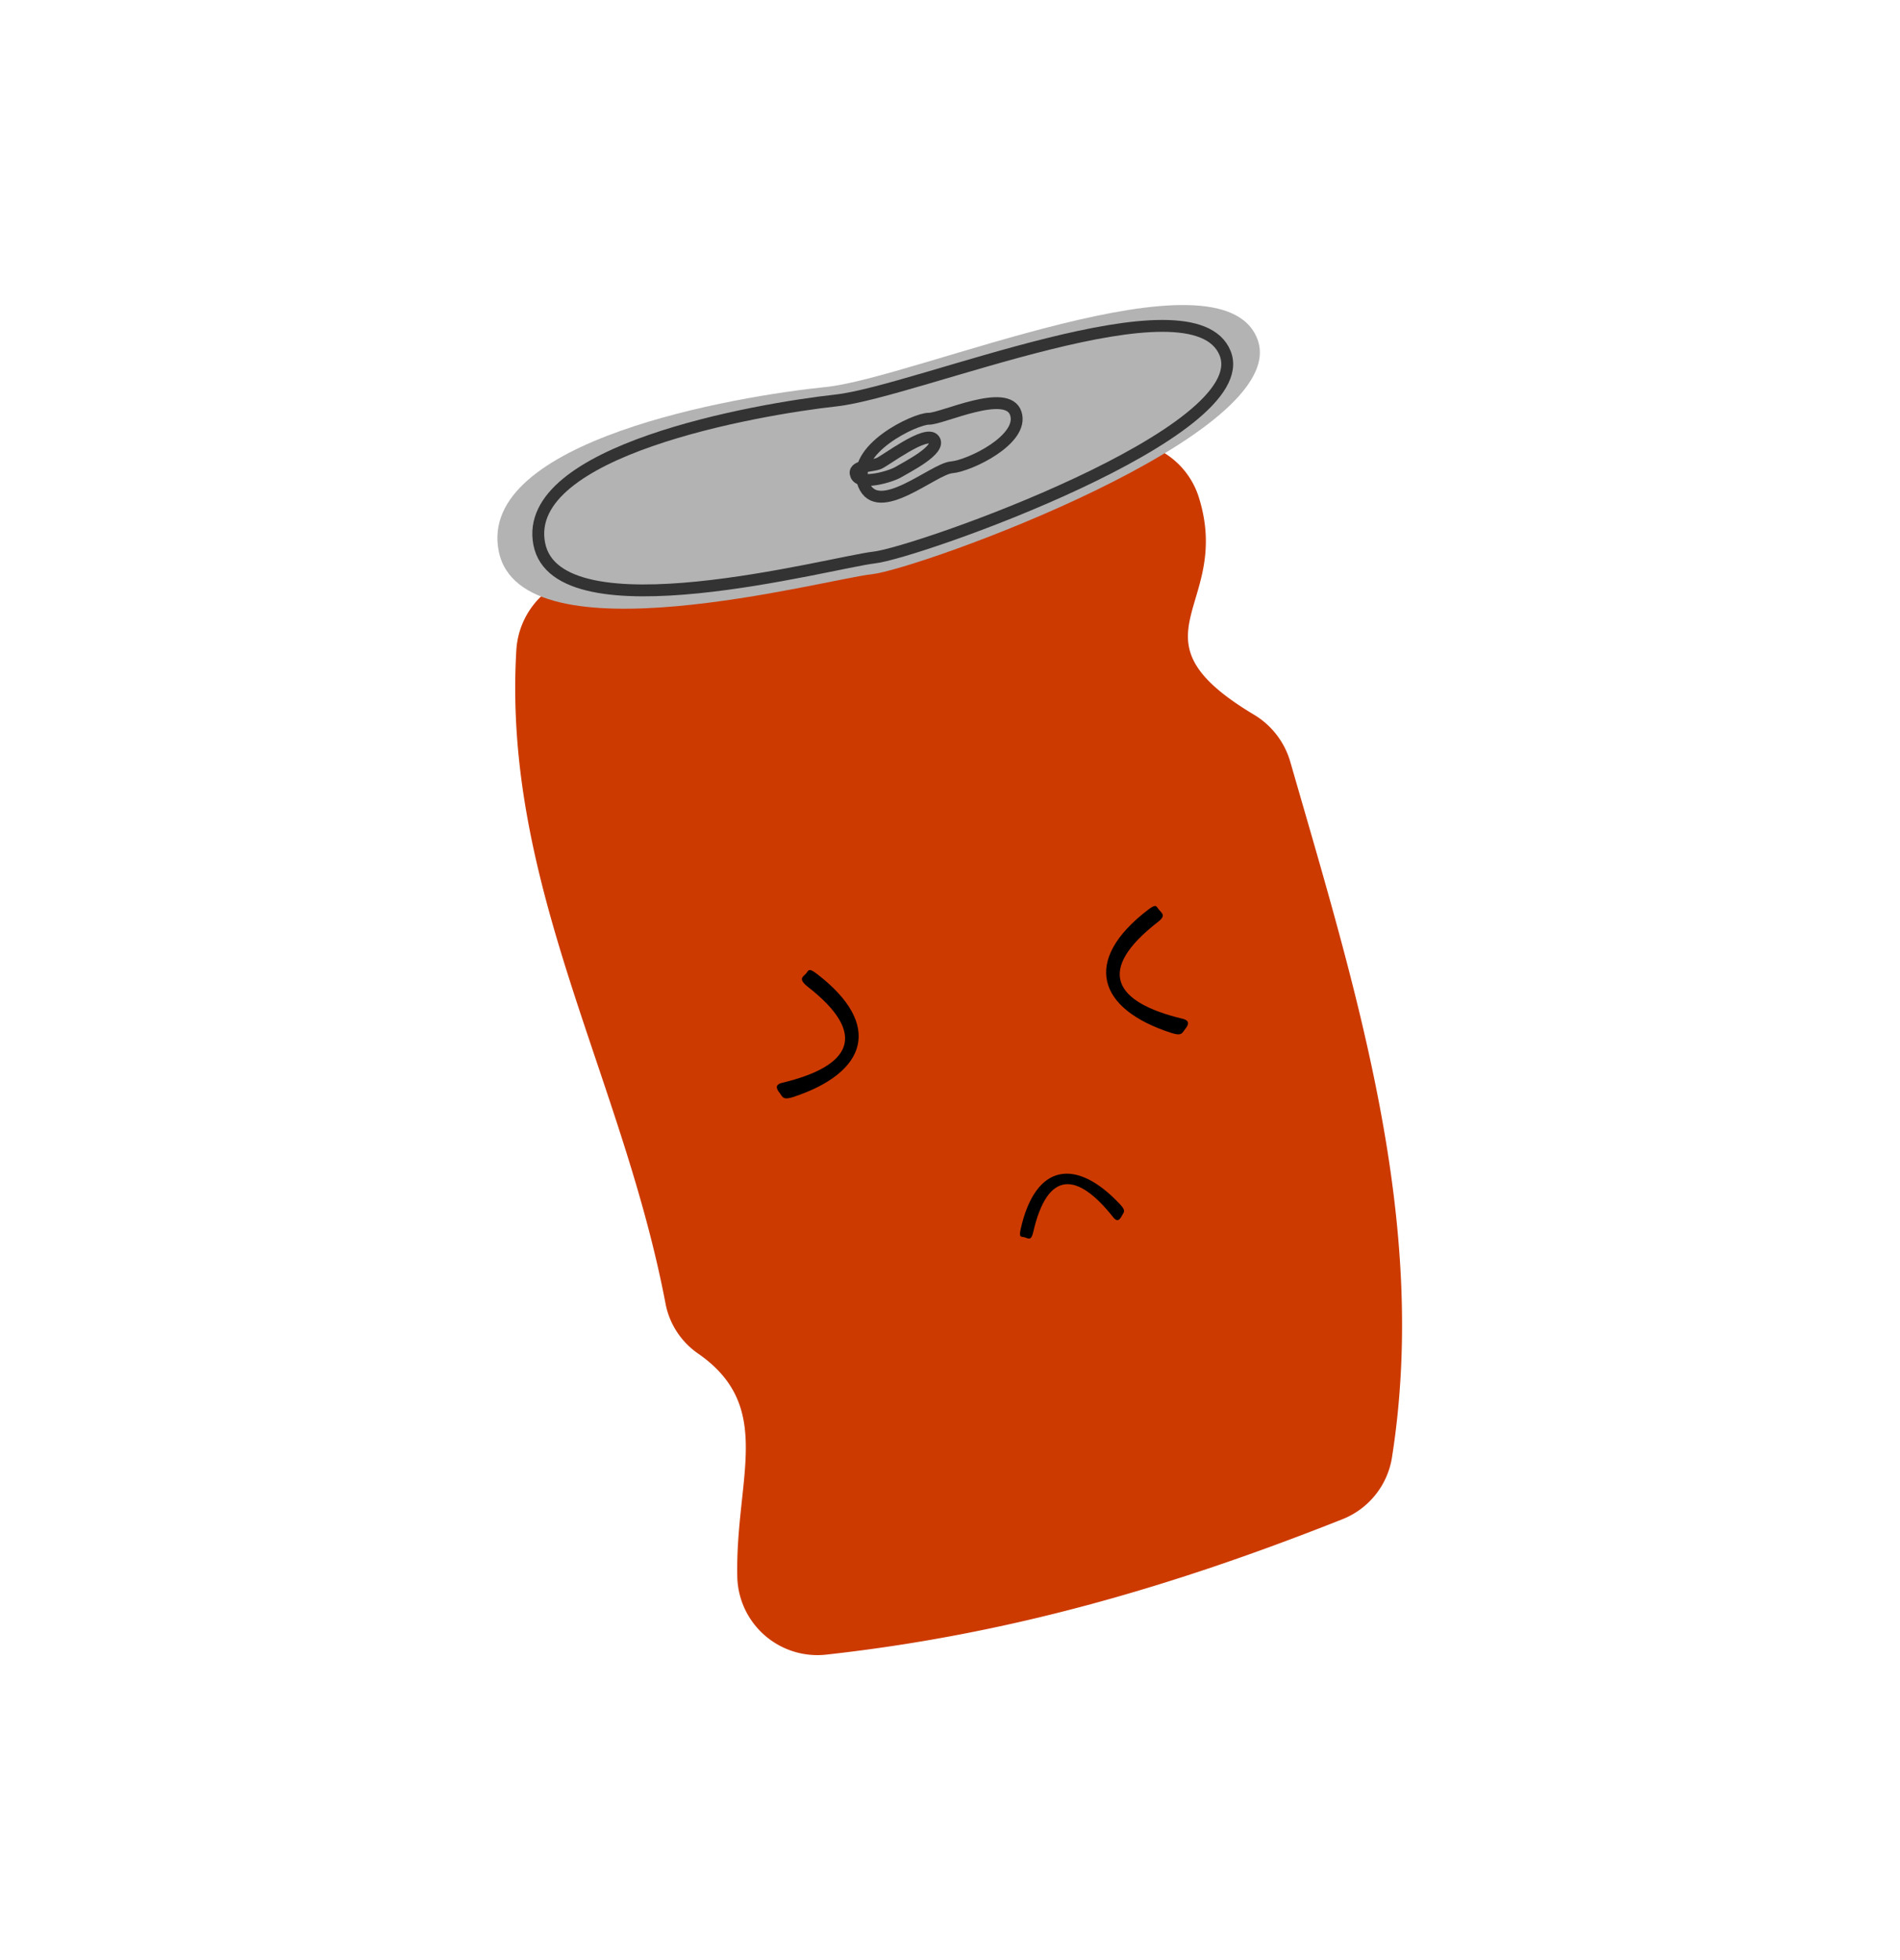 <svg xmlns="http://www.w3.org/2000/svg" viewBox="0 0 160 165"><defs><style>.cls-1{fill:#cd3a00;}.cls-2{fill:#b3b3b3;}.cls-3{fill:none;stroke:#333;stroke-miterlimit:10;}</style></defs><g id="hvalborg"><path class="cls-1" d="M108.65,64.11c5.54,19.24,11.72,38.71,8.56,58.63a6.73,6.73,0,0,1-4.22,5.17c-14.41,5.71-28.1,9.68-43.36,11.37a6.75,6.75,0,0,1-7.54-6.45c-.21-8.3,3.2-14.33-3.25-18.85a6.62,6.62,0,0,1-2.78-4.16c-3.64-19.2-13.75-35.28-12.58-55.08a6.85,6.85,0,0,1,4.14-5.9c14.72-6.22,30-9,45.78-11.62a6.76,6.76,0,0,1,7.54,4.6c2.94,9.29-6.37,11.74,4.64,18.33A6.84,6.84,0,0,1,108.65,64.11Z"/><path class="cls-2" d="M105.88,28.53c3.11,8-28.59,19.4-32.47,19.81S43.89,55.75,42,46.41s20-13.07,27.53-13.83S102.78,20.53,105.88,28.53Z"/><path class="cls-3" d="M85.54,34.8c.72,2.19-3.88,4.41-5.41,4.54s-6.22,4.38-7.4,1.44,4.37-5.55,5.48-5.53S84.82,32.61,85.54,34.8Z"/><path class="cls-3" d="M78.65,37c.68.84-2.35,2.35-3,2.74s-3.19,1.12-3.55.27,1.31-.73,1.92-1S78,36.16,78.65,37Z"/><path class="cls-3" d="M103.17,29.74c2.67,6.69-26,16.79-29.55,17.19s-26.69,6.7-28.21-1.15,18.21-11.32,25-12.07S100.49,23.05,103.17,29.74Z"/><path d="M97.51,77.61c-5.29,4.1-3.68,6.77,2.08,8.15.78.19.36.68.16.94h0c-.21.26-.24.53-1.08.26-6.26-2-7.57-6.11-2-10.37.75-.58.7-.25.94,0h0C97.84,76.89,98.22,77.06,97.51,77.61Z"/><path d="M67.94,83c5.3,4.1,3.69,6.77-2.07,8.15-.78.18-.36.67-.16.93h0c.2.27.23.54,1.08.27,6.25-2.06,7.57-6.11,2-10.37-.75-.58-.7-.25-.94,0h0C67.61,82.23,67.23,82.4,67.94,83Z"/><path d="M87,103.75c1.22-5.34,3.76-5.06,6.76-1.26.41.51.63,0,.75-.21h0c.13-.24.32-.36-.18-.89-3.67-3.93-7.13-3.51-8.38,2.08-.17.76.06.61.35.69h0C86.58,104.25,86.84,104.47,87,103.75Z"/></g></svg>
